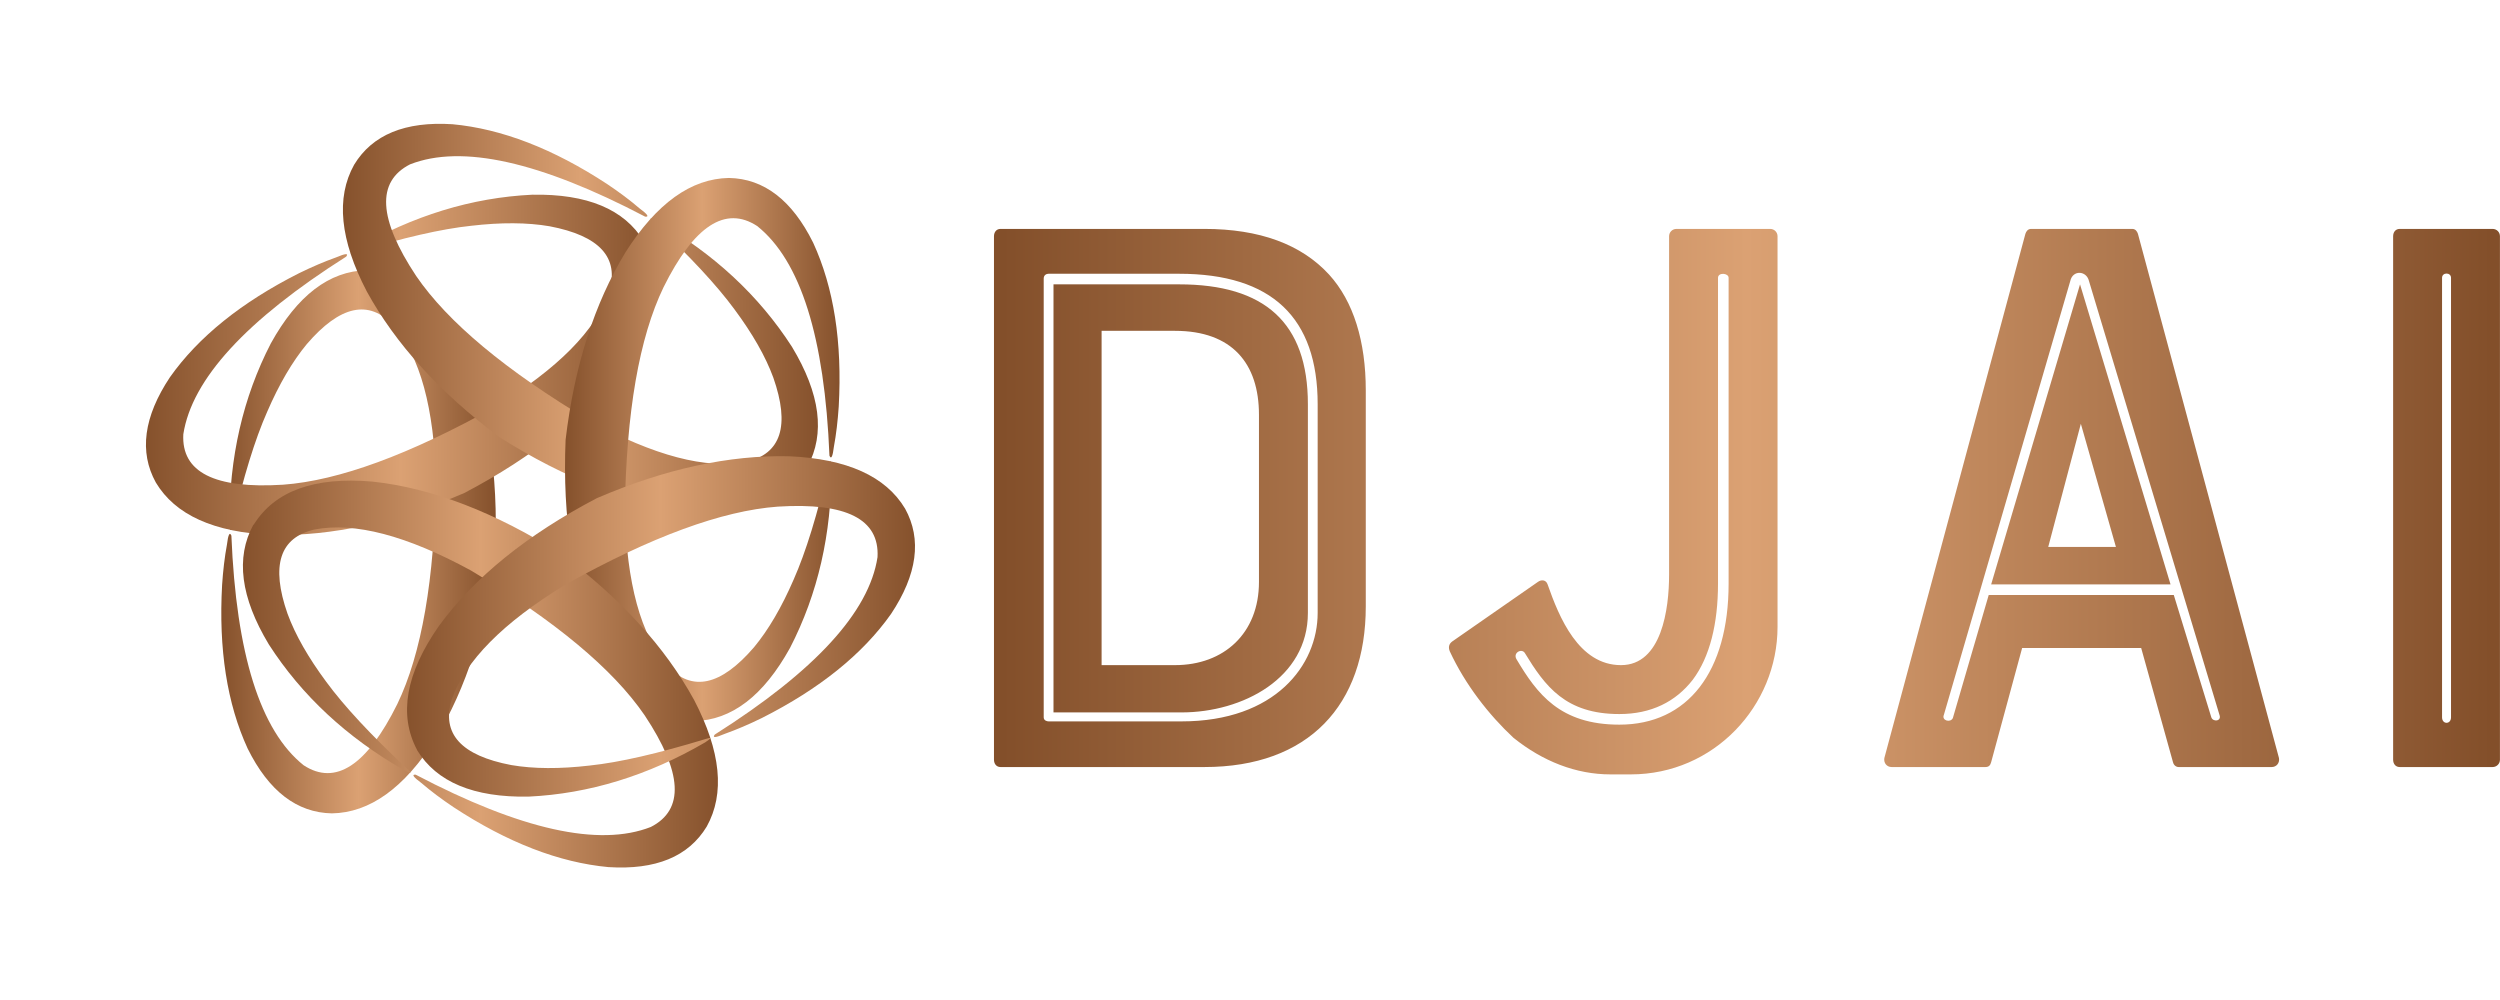 <svg width="250" height="100" viewBox="0 0 332 112"
    xmlns="http://www.w3.org/2000/svg">
    <defs id="SvgjsDefs2509">
        <linearGradient id="SvgjsLinearGradient2514">
            <stop id="SvgjsStop2515" stop-color="#834f2a" offset="0"></stop>
            <stop id="SvgjsStop2516" stop-color="#dba173" offset="0.5"></stop>
            <stop id="SvgjsStop2517" stop-color=" #834F2A" offset="1"></stop>
        </linearGradient>
        <linearGradient id="SvgjsLinearGradient2518">
            <stop id="SvgjsStop2519" stop-color="#834f2a" offset="0"></stop>
            <stop id="SvgjsStop2520" stop-color="#dba173" offset="0.5"></stop>
            <stop id="SvgjsStop2521" stop-color=" #834F2A" offset="1"></stop>
        </linearGradient>
    </defs>
    <g id="SvgjsG2510" featurekey="symbolFeature-0"
        transform="matrix(0.16,0,0,0.16,13.16,0.16)"
        fill="url(#SvgjsLinearGradient2514)">
        <g>
            <title>background</title>
            <rect x="-1" y="-1" width="702" height="702" style="fill: none;"></rect>
        </g>
        <g xmlns="http://www.w3.org/2000/svg">
            <title>Layer 1</title>
            <g>
                <g>
                    <path
                        d="M222,158.3c-31,0.7-57.5,21-79.5,60.8c-23.1,44.8-34.5,94.6-34.3,149.4c0.4,6.6,1.1,7.2,2.2,1.9     c9.3-40.3,19-71.8,29.1-94.6c9.9-22.9,20.9-41.7,32.9-56.2c27.6-32.1,51.5-37.3,71.8-15.6c22.2,25.6,34,68.8,35.4,129.4     c-1.2,81.5-11.9,143.1-32.1,185c-25.3,51-51.3,68-77.7,50.8c-36-28.7-56-92.3-60-190.6c-1.4-3.4-2.7-0.9-3.7,7.5     c-1.9,10.2-3.2,21.4-4,33.3c-3,53.4,4.1,98.7,21.2,135.9c17.5,35.3,40.8,53.2,69.9,53.8c31.4-0.5,60-21,85.9-61.7     c25.8-42.5,42.4-94.3,49.7-155.6c2.7-65.2-6.1-120.7-26.3-166.5c-20.4-43.6-47.1-66-80-67.2"></path>
                </g>
                <g>
                    <path
                        d="M452,134.1c-16.1-26.4-46.9-39.3-92.4-38.5c-50.3,2.4-99.2,17.4-146.6,45c-5.5,3.6-5.7,4.6-0.6,2.9     c39.6-12.1,71.7-19.5,96.4-22.1c24.8-2.9,46.5-2.8,65.1,0.4c41.6,7.9,58.1,26,49.4,54.4c-11.1,32-42.6,63.8-94.4,95.4     c-71.2,39.7-129.9,61.3-176.2,64.7c-56.9,3.6-84.5-10.4-82.8-41.9C77,248.8,122,199.7,205.1,147c2.2-2.9-0.6-2.7-8.3,0.6     c-9.8,3.5-20.1,7.9-30.9,13.2c-47.7,24.1-83.5,52.9-107.1,86.3c-21.8,32.8-25.7,62-11.7,87.4c16.1,26.9,48.2,41.4,96.4,43.5     c49.7,1.1,102.9-10.4,159.6-34.8c57.8-30.3,101.5-65.6,131-106c27.6-39.5,33.6-73.8,18.2-102.9"></path>
                </g>
                <g>
                    <path
                        d="M588,321.2c14.8-27.2,10.6-60.3-12.9-99.3c-27.3-42.4-64.7-77.2-112.3-104.4c-5.9-3-6.8-2.7-2.8,0.9     c30.3,28.2,52.7,52.4,67.4,72.4c14.9,20.1,25.7,38.9,32.2,56.6c14,40,6.5,63.3-22.4,69.9c-33.3,6.4-76.5-5-129.8-34     c-69.9-41.8-118-81.9-144.2-120.2c-31.5-47.5-33.2-78.4-5.1-92.7c42.9-16.8,107.9-2.3,195.1,43.4c3.6,0.4,2.1-1.9-4.7-6.9     c-7.9-6.8-16.9-13.5-26.9-20.2c-44.7-29.3-87.5-45.8-128.3-49.6c-39.3-2.5-66.5,8.7-81.6,33.6c-15.3,27.4-11.8,62.5,10.5,105.2     c23.9,43.6,60.5,83.9,109.9,120.8c55.1,34.9,107.6,55.1,157.3,60.4c48,4.1,80.8-7.8,98.2-35.7"></path>
                </g>
                <g>
                    <path
                        d="M494,532.5c31-0.7,57.5-21,79.5-60.8c23.1-44.8,34.5-94.6,34.3-149.4c-0.4-6.6-1.1-7.2-2.2-1.9     c-9.3,40.3-19,71.8-29.1,94.6c-9.9,22.9-20.9,41.7-32.9,56.2c-27.6,32.1-51.5,37.3-71.8,15.6c-22.2-25.6-34-68.8-35.4-129.4     c1.2-81.5,11.9-143.1,32.1-185c25.3-51,51.3-68,77.7-50.8c36,28.7,56,92.3,60,190.6c1.4,3.4,2.7,0.9,3.7-7.5     c1.9-10.2,3.2-21.4,4-33.3c3-53.4-4.1-98.7-21.2-135.9c-17.5-35.3-40.8-53.2-69.9-53.8c-31.4,0.5-60,21-85.9,61.7     c-25.8,42.5-42.4,94.3-49.7,155.6c-2.7,65.2,6.1,120.7,26.3,166.5c20.4,43.6,47.1,66,80,67.2"></path>
                </g>
                <g>
                    <path
                        d="M128,369.6c-14.8,27.2-10.6,60.3,12.9,99.3c27.3,42.4,64.7,77.2,112.3,104.4c5.9,3,6.8,2.7,2.8-0.9     c-30.3-28.2-52.7-52.4-67.4-72.4c-14.9-20.1-25.7-38.9-32.2-56.6c-14-40-6.5-63.3,22.4-69.9c33.3-6.4,76.5,5,129.8,34     c69.9,41.8,118,81.9,144.2,120.2c31.5,47.5,33.2,78.4,5.1,92.7c-42.9,16.8-107.9,2.3-195.1-43.4c-3.6-0.4-2.1,1.9,4.7,6.9     c7.9,6.8,16.9,13.5,26.9,20.2c44.7,29.3,87.5,45.8,128.3,49.6c39.3,2.5,66.5-8.7,81.6-33.6c15.3-27.4,11.8-62.5-10.5-105.2     c-23.9-43.6-60.5-83.9-109.9-120.8c-55.1-34.9-107.6-55.1-157.3-60.4c-48-4.1-80.8,7.8-98.2,35.7"></path>
                </g>
                <g>
                    <path
                        d="M264,556.7c16.1,26.4,46.9,39.3,92.4,38.5c50.3-2.4,99.2-17.4,146.6-45c5.5-3.6,5.7-4.6,0.6-2.9     c-39.6,12.1-71.7,19.5-96.4,22.1c-24.8,2.9-46.5,2.8-65.1-0.4c-41.6-7.9-58.1-26-49.4-54.4c11.1-32,42.6-63.8,94.4-95.4     c71.2-39.7,129.9-61.3,176.2-64.7c56.9-3.6,84.5,10.4,82.8,41.9c-6.9,45.5-51.9,94.6-135.1,147.3c-2.2,2.9,0.6,2.7,8.3-0.6     c9.8-3.5,20.1-7.9,30.9-13.2c47.7-24.1,83.5-52.9,107.1-86.3c21.8-32.8,25.7-62,11.7-87.4c-16.1-26.9-48.2-41.4-96.3-43.5     c-49.7-1.1-102.9,10.4-159.6,34.8c-57.8,30.3-101.5,65.6-131,106c-27.6,39.5-33.6,73.8-18.2,102.9"></path>
                </g>
            </g>
        </g>
    </g>
    <g id="SvgjsG2511" featurekey="nameFeature-0"
        transform="matrix(2.707,0,0,2.707,121.821,-16.816)"
        fill="url(#SvgjsLinearGradient2518)">
        <path
            d="M14.08 13.6 c2.72 0 4.76 0.76 6.12 2.24 c1.2 1.32 1.8 3.28 1.8 5.68 l0 10.6 c0 4.84 -2.8 7.88 -7.92 7.88 l-10 0 c-0.2 0 -0.32 -0.16 -0.32 -0.36 l0 -25.68 c0 -0.2 0.12 -0.36 0.32 -0.36 l10 0 z M16.76 30.92 l0 -8.2 c0 -2.52 -1.32 -4.12 -4.12 -4.12 l-3.6 0 l0 16.4 l3.6 0 c2.4 0 4.12 -1.56 4.12 -4.08 z M6.2 16.04 l0 21.52 c0 0.16 0.16 0.2 0.24 0.2 l6.52 0 c4.6 0 6.68 -2.76 6.68 -5.32 l0 -10.24 c0 -4.24 -2.24 -6.4 -6.8 -6.4 l-6.4 0 c-0.08 0 -0.24 0.04 -0.24 0.24 z M19.16 22.2 l0 10.24 c0 3.2 -3.2 4.88 -6.2 4.88 l-6.28 0 l0 -21 l6.16 0 c4.2 0 6.32 1.88 6.32 5.88 z M37.24 13.6 l4.6 0 c0.2 0 0.36 0.16 0.36 0.36 l0 19.16 c0 3.88 -3.12 7.24 -7.2 7.24 l-1 0 c-1.68 0 -3.32 -0.64 -4.76 -1.8 c-1.2 -1.12 -2.36 -2.6 -3.12 -4.24 c-0.08 -0.2 -0.04 -0.36 0.12 -0.48 l4.2 -2.92 c0.16 -0.12 0.4 -0.12 0.48 0.12 c0.56 1.6 1.52 3.96 3.6 3.96 c2 0 2.36 -2.76 2.36 -4.44 l0 -16.6 c0 -0.2 0.16 -0.36 0.36 -0.36 z M29.8 34.4 c-0.16 -0.24 -0.6 0 -0.4 0.32 c1 1.68 2.12 3.2 5.04 3.2 c3.36 0 5.36 -2.6 5.36 -6.92 l0 -15 c0 -0.24 -0.52 -0.28 -0.52 0 l0 15 c0 1.96 -0.4 3.6 -1.24 4.72 c-0.84 1.08 -2.04 1.68 -3.6 1.68 c-2.64 0 -3.64 -1.36 -4.64 -3 z M54.36 13.84 c0.04 -0.12 0.12 -0.24 0.28 -0.24 l4.96 0 c0.16 0 0.24 0.12 0.28 0.24 l6.92 25.72 c0.04 0.24 -0.12 0.44 -0.36 0.44 l-4.56 0 c-0.12 0 -0.24 -0.08 -0.28 -0.24 l-1.56 -5.6 l-5.84 0 l-1.52 5.6 c-0.04 0.16 -0.12 0.24 -0.28 0.24 l-4.6 0 c-0.24 0 -0.4 -0.2 -0.36 -0.44 z M55.48 29.2 l3.32 0 l-1.72 -6.04 z M61.64 31.56 l1.84 6 c0.08 0.24 0.52 0.2 0.4 -0.12 l-6.4 -21.28 c-0.12 -0.52 -0.8 -0.56 -0.92 0 l-6.2 21.28 c-0.12 0.28 0.32 0.4 0.44 0.16 l1.76 -6.04 l9.08 0 z M52.68 31.04 l4.36 -14.72 l4.44 14.72 l-8.8 0 z M72.72 40 c-0.2 0 -0.32 -0.16 -0.32 -0.36 l0 -25.68 c0 -0.2 0.12 -0.36 0.32 -0.36 l4.56 0 c0.2 0 0.36 0.16 0.36 0.36 l0 25.68 c0 0.2 -0.16 0.36 -0.36 0.36 l-4.56 0 z M74.8 16 l0 21.56 c0 0.36 0.44 0.36 0.44 0 l0 -21.56 c0 -0.28 -0.44 -0.28 -0.44 0 z">
        </path>
    </g>
</svg>